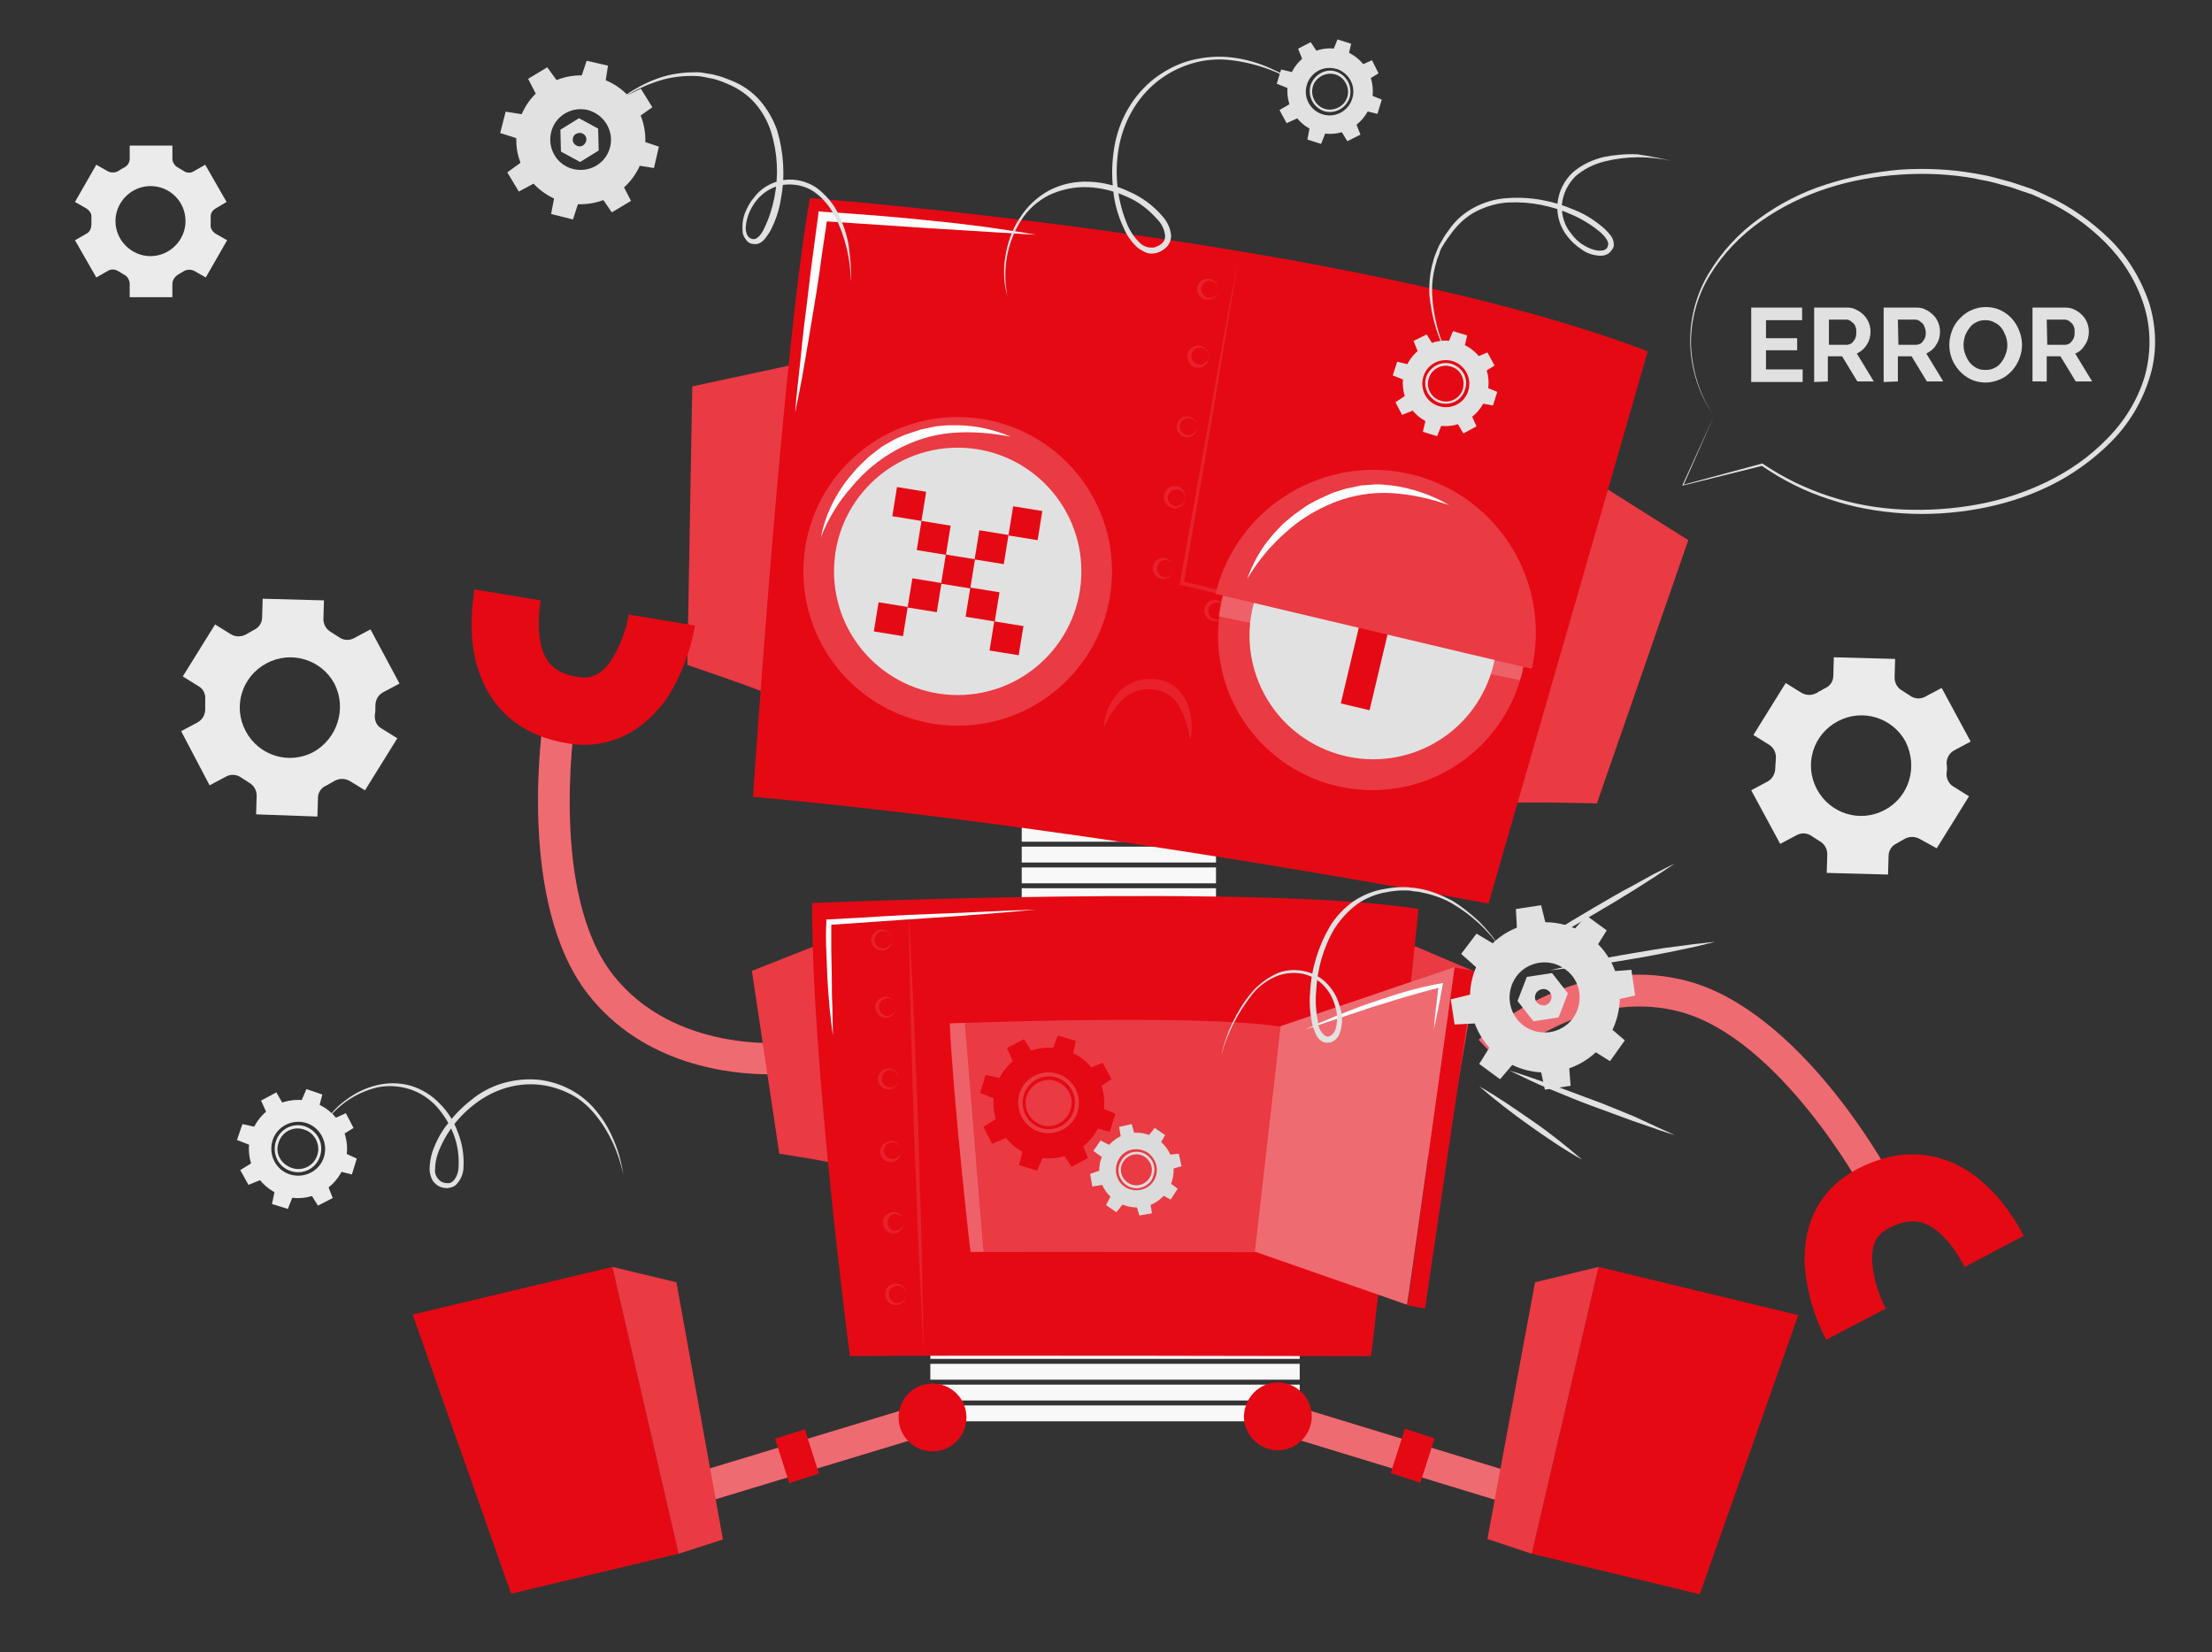 <?xml version="1.0" encoding="utf-8"?>
<!-- Generator: Adobe Illustrator 25.3.1, SVG Export Plug-In . SVG Version: 6.00 Build 0)  -->
<svg version="1.1" id="Capa_1" xmlns="http://www.w3.org/2000/svg" xmlns:xlink="http://www.w3.org/1999/xlink" x="0px" y="0px"
	 viewBox="0 0 404.2 301.9" style="enable-background:new 0 0 404.2 301.9;" xml:space="preserve">
<rect x="0" y="0" width="404.2" height="301.9" fill="#333333" stroke="none"/>
<style type="text/css">
	.st0{fill:#EBEBEB;}
	.st1{fill:#F8F8F8;}
	.st2{fill:#E50914;}
	.st3{opacity:0.2;fill:#FFFFFF;enable-background:new    ;}
	.st4{opacity:0.1;fill:#FFFFFF;enable-background:new    ;}
	.st5{fill:#E2E1E1;}
	.st6{fill:#FFFFFF;}
	.st7{opacity:0.4;fill:#FFFFFF;enable-background:new    ;}
	.st8{fill:#DBDBDB;}
</style>
<path class="st0" d="M299.1,107.7l-14.8,0.3l-7.5,0.1c-2.5,0-5,0-7.5,0h-0.4v-0.4l0-12.6v-0.5h0.5l15,0.1c5,0,10,0.1,15,0.2h0.3v0.3
	c0,2.1-0.1,4.3-0.1,6.4L299.1,107.7z M299.1,107.7l-0.1-6.4c0-2.1-0.1-4.2-0.1-6.3l0.3,0.3c-5,0-10,0.2-15,0.2l-15,0.1l0.5-0.5v12.6
	l-0.5-0.4c2.5,0,4.9,0,7.4,0.1l7.4,0.1L299.1,107.7z"/>
<path class="st0" d="M282.4,123.7l-14.8,0.3l-7.5,0.1c-2.5,0-5,0-7.5,0h-0.4v-0.4L252,111v-0.5h0.5l14.9,0.1c5,0,10,0.1,15,0.2h0.3
	v0.3c0,2.1-0.1,4.3-0.1,6.4L282.4,123.7z M282.4,123.7l-0.1-6.4c0-2.1-0.1-4.2-0.1-6.3l0.3,0.3c-5,0-10,0.2-15,0.2l-14.9,0.1
	l0.5-0.5l0,12.6l-0.5-0.4c2.5,0,4.9,0,7.4,0.1l7.4,0.1L282.4,123.7z"/>
<path class="st0" d="M265.8,107.7L251,108l-7.5,0.1c-2.5,0-5,0-7.5,0h-0.4v-0.4l-0.1-12.6v-0.5h0.5l15,0.1c5,0,10,0.1,14.9,0.2h0.3
	v0.3c0,2.1-0.1,4.3-0.1,6.4L265.8,107.7z M265.8,107.7l-0.1-6.4c0-2.1-0.1-4.2-0.1-6.3l0.3,0.3c-5,0-10,0.2-14.9,0.2l-15,0.1
	l0.5-0.5l0,12.6l-0.5-0.4c2.5,0,4.9,0,7.4,0.1l7.4,0.1L265.8,107.7z"/>
<path class="st0" d="M353.9,155l5.9-9.5l-2.9-1.8c-0.8-0.5-1.3-1.5-1.2-2.5c0.1-0.6,0.1-1.1,0-1.7c0-1,0.5-1.9,1.4-2.4l3-1.6
	l-5.3-9.8l-3,1.6c-0.9,0.5-2,0.4-2.8-0.2c-0.5-0.3-0.9-0.6-1.4-0.9c-0.9-0.5-1.4-1.4-1.4-2.4l0.1-3.4l-11.2-0.3l-0.1,3.4
	c0,1-0.6,1.9-1.6,2.3l-0.7,0.4c-0.3,0.1-0.5,0.3-0.7,0.4c-0.9,0.5-1.9,0.5-2.8,0l-2.9-1.8l-5.9,9.5l2.9,1.8c0.8,0.5,1.3,1.5,1.2,2.5
	c0,0.6-0.1,1.1-0.1,1.7c0,1-0.5,2-1.4,2.5l-3,1.6l5.3,9.8l3-1.6c0.9-0.5,2-0.4,2.8,0.2c0.5,0.3,0.9,0.6,1.4,0.9
	c0.9,0.5,1.4,1.4,1.4,2.4l-0.1,3.4l11.2,0.3l0.1-3.4c0-1,0.6-1.9,1.5-2.3l0.7-0.4l0.7-0.4c0.9-0.5,1.9-0.5,2.8,0L353.9,155z
	 M344.4,148c-4.5,2.4-10,0.7-12.4-3.8c-2.4-4.5-0.7-10,3.8-12.4c4.5-2.4,10-0.7,12.4,3.7C350.5,140.1,348.9,145.6,344.4,148
	L344.4,148z"/>
<path class="st0" d="M66.7,144.4l5.9-9.5l-2.9-1.8c-0.9-0.5-1.3-1.5-1.2-2.5c0.1-0.6,0.1-1.1,0.1-1.7c0-1,0.5-1.9,1.4-2.4l3-1.6
	l-5.3-9.9l-3,1.6c-0.9,0.5-2,0.4-2.8-0.2c-0.5-0.3-0.9-0.6-1.4-0.9c-0.9-0.5-1.4-1.4-1.4-2.4l0.1-3.4L48,109.4l-0.1,3.4
	c0,1-0.6,1.9-1.5,2.3l-0.7,0.4c-0.2,0.1-0.5,0.3-0.7,0.4c-0.9,0.5-1.9,0.5-2.8,0l-2.9-1.8l-5.9,9.5l2.9,1.8c0.9,0.5,1.3,1.5,1.2,2.5
	c0,0.6,0,1.1,0,1.7c0,1-0.5,1.9-1.4,2.4l-3,1.6l5.2,9.9l3-1.6c0.9-0.5,2-0.4,2.8,0.2c0.5,0.3,0.9,0.6,1.4,0.9
	c0.9,0.5,1.4,1.4,1.4,2.4l-0.1,3.4l11.2,0.4l0.1-3.4c0-1,0.6-1.9,1.6-2.3l0.7-0.4l0.7-0.4c0.9-0.5,1.9-0.5,2.8,0L66.7,144.4z
	 M57.3,137.4c-4.5,2.4-10,0.7-12.4-3.8c-2.4-4.5-0.7-10,3.8-12.4c4.5-2.4,10-0.7,12.4,3.7C63.4,129.4,61.7,134.9,57.3,137.4
	L57.3,137.4z"/>
<path class="st0" d="M41.4,36.9l-3.9-6.8l-2.1,1.2c-0.6,0.4-1.4,0.3-1.9-0.1c-0.3-0.2-0.7-0.4-1-0.6c-0.6-0.3-1-1-1-1.6v-2.4h-7.8
	V29c0,0.7-0.4,1.3-1,1.6c-0.4,0.2-0.7,0.4-1,0.6c-0.6,0.4-1.4,0.4-2,0.1l-2.1-1.2l-3.9,6.8l2.1,1.2c0.6,0.4,1,1,0.9,1.7
	c0,0.2,0,0.4,0,0.6c0,0.2,0,0.4,0,0.6c0,0.7-0.3,1.4-0.9,1.7l-2.1,1.2l3.9,6.8l2.1-1.2c0.6-0.4,1.4-0.3,2,0.1c0.3,0.2,0.7,0.4,1,0.6
	c0.6,0.3,1,1,1,1.7v2.4h7.8v-2.4c0-0.7,0.4-1.3,1-1.7c0.3-0.2,0.7-0.4,1-0.6c0.6-0.4,1.4-0.4,2-0.1l2.1,1.2l3.9-6.8l-2.1-1.2
	c-0.6-0.4-1-1-0.9-1.7c0-0.2,0-0.4,0-0.6s0-0.4,0-0.6c-0.1-0.7,0.3-1.4,0.9-1.7L41.4,36.9z M33.9,40.4c0,3.5-2.9,6.4-6.4,6.4
	c-3.5,0-6.4-2.9-6.4-6.4c0-3.5,2.9-6.4,6.4-6.4c0,0,0,0,0,0C31.1,34,33.9,36.9,33.9,40.4C33.9,40.4,33.9,40.4,33.9,40.4z"/>
<g id="Robot">
	<rect x="186.7" y="150.9" class="st1" width="35.5" height="2.9"/>
	<rect x="186.7" y="154.7" class="st1" width="35.5" height="2.9"/>
	<rect x="186.7" y="158.5" class="st1" width="35.5" height="2.9"/>
	<rect x="186.7" y="162.3" class="st1" width="35.5" height="2.9"/>
	<rect x="186.7" y="166.1" class="st1" width="35.5" height="2.9"/>
	<rect x="170" y="241.7" class="st1" width="67.5" height="2.9"/>
	<rect x="170" y="245.4" class="st1" width="67.5" height="2.9"/>
	<rect x="170" y="249.2" class="st1" width="67.5" height="2.9"/>
	<rect x="170" y="253" class="st1" width="67.5" height="2.9"/>
	<rect x="170" y="256.8" class="st1" width="67.5" height="2.9"/>
	<path class="st2" d="M140.4,126.9c0-0.4-14.8-5.4-14.8-5.4l0.9-50.9l19.6-4.2L140.4,126.9z"/>
	<path class="st3" d="M140.4,126.9c0-0.4-14.8-5.4-14.8-5.4l0.9-50.9l19.6-4.2L140.4,126.9z"/>
	<path class="st2" d="M276.1,146.8c0.1-0.4,15.7,0,15.7,0l16.7-48.1l-17-10.7L276.1,146.8z"/>
	<path class="st3" d="M276.1,146.8c0.1-0.4,15.7,0,15.7,0l16.7-48.1l-17-10.7L276.1,146.8z"/>
	<path class="st2" d="M137.6,145.6c0,0,5.5-82.3,10.4-109.4c0,0,99.4,7.5,153.1,28c0,0-27.7,96.1-29.1,100.9
		C271.9,165.2,201.8,151.4,137.6,145.6z"/>
	<path class="st4" d="M226.3,47.2c-1.6,9.9-3.3,19.8-4.9,29.7l-5.1,29.7l-0.3-0.4l33.3,7.9l16.6,4l16.6,4.1l-16.7-3.7l-16.7-3.8
		l-33.3-7.8l-0.3-0.1l0.1-0.3l5.3-29.7C222.6,67,224.4,57.1,226.3,47.2z"/>
	<path class="st4" d="M222.6,52.9c0,1.1-0.9,1.9-1.9,1.9c-0.5,0-0.9-0.2-1.3-0.5c-0.8-0.7-0.9-1.9-0.2-2.7c0.4-0.5,1-0.7,1.7-0.7
		C221.9,51,222.6,51.9,222.6,52.9z M222.6,52.9c0-0.9-0.7-1.6-1.5-1.6c-0.1,0-0.1,0-0.2,0c-0.9,0.1-1.5,0.9-1.4,1.7
		c0.1,0.7,0.7,1.3,1.4,1.4c0.4,0,0.9-0.1,1.2-0.4C222.4,53.8,222.6,53.3,222.6,52.9z"/>
	<path class="st4" d="M220.9,65.1c0.1,1.1-0.7,2-1.8,2.1c-1.1,0.1-2-0.7-2.1-1.8c0-0.1,0-0.2,0-0.3c0-0.6,0.2-1.1,0.7-1.5
		c0.8-0.7,2-0.6,2.7,0.2C220.7,64.2,220.9,64.6,220.9,65.1L220.9,65.1z M220.9,65.1c0-0.5-0.2-0.9-0.6-1.2c-0.3-0.3-0.8-0.4-1.2-0.4
		c-0.9,0.1-1.5,0.9-1.4,1.7c0.1,0.9,0.9,1.5,1.7,1.4c0.3,0,0.6-0.2,0.8-0.4C220.7,66,220.9,65.6,220.9,65.1z"/>
	<path class="st4" d="M218.8,78c0,1.1-0.9,1.9-1.9,1.9c-1.1,0-1.9-0.9-1.9-1.9c0-1.1,0.9-1.9,1.9-1.9c0.1,0,0.1,0,0.2,0
		C218,76.2,218.8,77,218.8,78z M218.8,78c0-0.5-0.2-0.9-0.6-1.2c-0.3-0.3-0.8-0.4-1.2-0.4c-0.9,0.1-1.5,0.9-1.4,1.7
		c0.1,0.9,0.9,1.5,1.7,1.4c0.3,0,0.6-0.2,0.8-0.4C218.5,78.9,218.7,78.5,218.8,78z"/>
	<path class="st4" d="M216.6,91c0,1.1-0.9,1.9-1.9,1.9c-0.5,0-0.9-0.2-1.3-0.5c-0.4-0.4-0.7-0.9-0.7-1.5c-0.1-1.1,0.7-2,1.8-2.1
		c1.1-0.1,2,0.7,2.1,1.8C216.6,90.8,216.6,90.9,216.6,91L216.6,91z M216.6,91c0-0.5-0.2-0.9-0.6-1.2c-0.3-0.3-0.8-0.4-1.2-0.4
		c-0.9,0.1-1.5,0.9-1.4,1.7c0.1,0.7,0.7,1.3,1.4,1.4c0.4,0,0.9-0.1,1.2-0.4C216.4,91.9,216.6,91.4,216.6,91z"/>
	<path class="st4" d="M223.9,111.6c0,1-0.7,1.8-1.7,1.9c-0.5,0-1.1-0.1-1.5-0.5c-0.8-0.7-0.9-1.9-0.2-2.7c0.4-0.5,1-0.7,1.7-0.7
		C223.2,109.8,223.9,110.6,223.9,111.6z M223.9,111.6c0-0.9-0.7-1.6-1.6-1.5s-1.6,0.7-1.5,1.6c0,0.8,0.6,1.4,1.4,1.5
		c0.8,0.1,1.6-0.5,1.7-1.3C223.9,111.8,223.9,111.7,223.9,111.6z"/>
	<path class="st4" d="M236.1,114.6c0,1-0.8,1.8-1.8,1.9c-0.5,0-1.1-0.1-1.5-0.5c-0.8-0.8-0.9-2-0.1-2.8c0,0,0.1-0.1,0.1-0.1
		c0.8-0.7,2-0.6,2.7,0.2C236,113.7,236.1,114.1,236.1,114.6L236.1,114.6z M236.1,114.6c0-0.5-0.2-0.9-0.5-1.2
		c-0.7-0.6-1.7-0.5-2.2,0.2c-0.6,0.7-0.5,1.7,0.2,2.2c0.6,0.5,1.4,0.5,2,0C235.9,115.5,236.1,115.1,236.1,114.6z"/>
	<path class="st4" d="M248.4,117.6c0,1-0.8,1.8-1.8,1.9c-0.5,0-1.1-0.1-1.5-0.5c-0.4-0.4-0.7-0.9-0.7-1.5c0-0.6,0.2-1.1,0.7-1.5
		c0.8-0.7,2-0.6,2.7,0.2C248.2,116.7,248.4,117.1,248.4,117.6z M248.4,117.6c0-0.9-0.7-1.6-1.6-1.5c-0.9,0-1.6,0.7-1.5,1.6
		c0,0.9,0.7,1.6,1.6,1.5c0.4,0,0.7-0.1,1-0.4C248.2,118.5,248.4,118,248.4,117.6z"/>
	<path class="st4" d="M260.6,120.6c0,1.1-0.9,1.9-1.9,1.9c-1.1,0-1.9-0.9-1.9-1.9c0,0,0,0,0,0c0-1.1,0.8-1.9,1.9-1.9
		c0.1,0,0.1,0,0.2,0C259.8,118.7,260.6,119.6,260.6,120.6z M260.6,120.6c0-0.5-0.2-0.9-0.5-1.2c-0.3-0.3-0.8-0.4-1.2-0.4
		c-0.9,0.1-1.5,0.9-1.4,1.7c0.1,0.7,0.7,1.3,1.4,1.4c0.8,0.1,1.6-0.5,1.7-1.3C260.6,120.7,260.6,120.6,260.6,120.6L260.6,120.6z"/>
	<path class="st4" d="M272.8,123.7c-0.1,1-0.9,1.8-1.9,1.8c-1.1,0-2-0.8-2-1.8c0-0.1,0-0.2,0-0.3c0.1-1.1,1-1.9,2.1-1.8
		C272,121.7,272.8,122.7,272.8,123.7L272.8,123.7z M272.8,123.7c0.1-0.9-0.6-1.6-1.4-1.7s-1.6,0.6-1.7,1.4c-0.1,0.8,0.5,1.5,1.3,1.6
		c0.4,0.1,0.9,0,1.2-0.3C272.5,124.6,272.7,124.2,272.8,123.7z"/>
	<path class="st4" d="M214.5,103.9c0,1.1-0.9,1.9-1.9,1.9c-0.5,0-0.9-0.2-1.3-0.5c-0.8-0.8-0.9-2-0.1-2.8c0,0,0.1-0.1,0.1-0.1
		c0.4-0.3,0.9-0.5,1.5-0.5C213.7,102.1,214.4,102.9,214.5,103.9z M214.5,103.9c0-0.5-0.2-0.9-0.5-1.2c-0.7-0.6-1.7-0.5-2.2,0.2
		s-0.5,1.7,0.2,2.2c0.2,0.2,0.5,0.3,0.8,0.4c0.4,0,0.9-0.1,1.2-0.4C214.3,104.8,214.4,104.4,214.5,103.9z"/>
	<circle class="st3" cx="175" cy="104.4" r="28.2"/>
	<circle class="st5" cx="175" cy="104.4" r="22.6"/>
	
		<rect x="167.9" y="95.6" transform="matrix(0.16 -0.987 0.987 0.16 46.299 250.934)" class="st2" width="5.4" height="5.4"/>
	
		<rect x="163.5" y="89.4" transform="matrix(0.16 -0.987 0.987 0.16 48.648 241.395)" class="st2" width="5.4" height="5.4"/>
	
		<rect x="184.6" y="92.9" transform="matrix(0.16 -0.987 0.987 0.16 63.046 265.174)" class="st2" width="5.4" height="5.4"/>
	
		<rect x="160.1" y="110.5" transform="matrix(0.16 -0.987 0.987 0.16 24.998 255.715)" class="st2" width="5.4" height="5.4"/>
	
		<rect x="181.2" y="113.9" transform="matrix(0.16 -0.987 0.987 0.16 39.406 279.486)" class="st2" width="5.4" height="5.4"/>
	
		<rect x="166.2" y="106.1" transform="matrix(0.16 -0.987 0.987 0.16 34.537 258.064)" class="st2" width="5.4" height="5.4"/>
	
		<rect x="172.3" y="101.7" transform="matrix(0.16 -0.987 0.987 0.16 44.022 260.445)" class="st2" width="5.4" height="5.4"/>
	
		<rect x="178.5" y="97.3" transform="matrix(0.16 -0.987 0.987 0.16 53.496 262.832)" class="st2" width="5.4" height="5.4"/>
	
		<rect x="176.8" y="107.8" transform="matrix(0.16 -0.987 0.987 0.16 41.757 269.946)" class="st2" width="5.4" height="5.4"/>
	
		<ellipse transform="matrix(0.707 -0.707 0.707 0.707 -8.705 211.344)" class="st2" cx="250.8" cy="116.2" rx="28.2" ry="28.2"/>
	
		<ellipse transform="matrix(0.707 -0.707 0.707 0.707 -8.705 211.344)" class="st3" cx="250.8" cy="116.2" rx="28.2" ry="28.2"/>
	<path class="st3" d="M278.2,122.7c-0.1,0.6-0.3,1.1-0.5,1.6l-55-11.7c0.1-1,0.3-2,0.5-3c4.1-15.1,19.6-23.9,34.7-19.9
		C272.4,93.7,281.3,108.1,278.2,122.7z"/>
	
		<ellipse transform="matrix(0.923 -0.386 0.386 0.923 -25.403 105.68)" class="st5" cx="250.8" cy="116.2" rx="22.6" ry="22.6"/>
	
		<rect x="237.4" y="113.5" transform="matrix(0.231 -0.973 0.973 0.231 79.73 333.302)" class="st2" width="26.7" height="5.4"/>
	<path class="st2" d="M279.9,122.2l-57.8-13.7c3.9-15.9,20-25.7,35.9-21.8C273.8,90.6,283.5,106.4,279.9,122.2z"/>
	<path class="st3" d="M279.9,122.2l-57.8-13.7c3.9-15.9,20-25.7,35.9-21.8C273.8,90.6,283.5,106.4,279.9,122.2z"/>
	<path class="st4" d="M201.7,133c0.1-2.4,1-4.6,2.6-6.4c0.8-0.9,1.9-1.6,3.1-2.1c1.2-0.4,2.5-0.5,3.7-0.4c2.6,0.2,4.8,1.9,5.8,4.3
		c0.9,2.2,1.1,4.6,0.6,6.8c-0.3-2.1-1-4.2-2-6.1c-0.9-1.7-2.7-2.9-4.6-3.1c-2-0.3-4,0.3-5.5,1.6C203.7,129.2,202.5,131,201.7,133z"
		/>
	<path class="st6" d="M145.3,75.4c0.2-3,0.6-6,0.9-9c0.3-3,0.6-6,1-9s0.7-6,1.1-9s0.8-6,1.2-9l0.1-0.8l0.8,0.1
		c6.5,0.4,13,0.9,19.5,1.6c3.3,0.3,6.5,0.7,9.7,1.1c3.2,0.5,6.5,0.9,9.7,1.5l-19.5-1.2l-19.5-1.3l0.9-0.8c-0.4,3-0.9,6-1.3,9
		s-0.9,6-1.4,9s-1,6-1.5,8.9C146.5,69.5,145.9,72.4,145.3,75.4z"/>
	<path class="st6" d="M150,98.2c0.7-3.7,2.3-7.1,4.5-10.1c0.6-0.8,1.2-1.5,1.8-2.2s1.3-1.3,2-2s1.5-1.2,2.2-1.8s1.6-1,2.4-1.5
		s1.7-0.8,2.6-1.2l2.7-0.9l2.8-0.6c0.9-0.1,1.9-0.2,2.8-0.2c3.7-0.1,7.4,0.6,10.9,2.1c-3.5-0.7-7.2-1-10.8-0.7
		c-3.5,0.3-7,1.4-10.1,3.1c-3.1,1.7-5.9,4-8.2,6.8C153.2,91.7,151.3,94.8,150,98.2z"/>
	<path class="st6" d="M227.9,105.8c1.2-3.5,3.2-6.7,5.9-9.4c0.6-0.7,1.4-1.3,2.1-1.9s1.5-1.1,2.3-1.7s1.6-1,2.4-1.4s1.7-0.8,2.6-1.2
		s1.8-0.6,2.7-0.9l2.8-0.6l2.8-0.2c0.9,0,1.9,0.1,2.8,0.2c3.7,0.5,7.3,1.7,10.5,3.6c-3.4-1.2-7-2-10.6-2.2
		c-3.6-0.2-7.1,0.4-10.4,1.7c-3.3,1.3-6.4,3.2-9,5.6C232,99.9,229.7,102.7,227.9,105.8z"/>
	<path class="st2" d="M140.7,196.3c-7.2,0-23.1-1.6-33.3-14.7c-13-16.8-8.3-48.9-8.1-50.3l5.7,0.9c0,0.3-4.6,31.1,7,45.9
		c11.3,14.5,31.7,12.4,31.9,12.4l0.6,5.7C143.3,196.3,142,196.3,140.7,196.3z"/>
	<path class="st7" d="M140.7,196.3c-7.2,0-23.1-1.6-33.3-14.7c-13-16.8-8.3-48.9-8.1-50.3l5.7,0.9c0,0.3-4.6,31.1,7,45.9
		c11.3,14.5,31.7,12.4,31.9,12.4l0.6,5.7C143.3,196.3,142,196.3,140.7,196.3z"/>
	<path class="st2" d="M106.7,136.1c-1.1,0-2.1-0.1-3.1-0.3c-9.6-1.6-13.8-7.3-15.6-11.8c-1.9-4.5-2.3-10-1.3-16.3l12.1,2
		c-0.6,3.9-0.4,7.3,0.5,9.6c0.7,1.7,2,3.7,6.3,4.4c1.9,0.3,4,0.1,6.2-3.2c1.5-2.5,2.6-5.3,3.1-8.2l12.1,2c-0.8,4.6-2.5,9.1-5,13.1
		C118.1,133,112.8,136.1,106.7,136.1z"/>
	<path class="st2" d="M152.7,212.7c0-0.3-10.3-1.9-10.3-1.9l-5-33.4l12.4-4.9L152.7,212.7z"/>
	<path class="st3" d="M152.7,212.7c0-0.3-10.3-1.9-10.3-1.9l-5-33.4l12.4-4.9L152.7,212.7z"/>
	<path class="st2" d="M253.9,212.7c0-0.3,10.3-1.7,10.3-1.7l5.7-33.3l-12.3-5.2L253.9,212.7z"/>
	<path class="st3" d="M253.9,212.7c0-0.3,10.3-1.7,10.3-1.7l5.7-33.3l-12.3-5.2L253.9,212.7z"/>
	<path class="st2" d="M148.4,165c0,0,82.8-3.5,110.8,1.1c0,0-8.2,80.1-8.7,81.7c0,0-82.4-0.2-95.2,0
		C155.3,247.8,148.3,194.5,148.4,165z"/>
	<path class="st3" d="M173.6,187c0,0,45.2-1.8,60.5,0.6c0,0-4.5,40.4-4.7,41.2c0,0-45-0.1-52,0C177.3,228.7,174.2,201.1,173.6,187z"
		/>
	<path class="st3" d="M179.7,228.7h-2.4c0,0-3.1-27.6-3.8-41.7l2.8-0.1L179.7,228.7z"/>
	<path class="st2" d="M193.1,196.9c-2.5-0.8-5.2,0.6-6,3.1c-0.8,2.5,0.6,5.2,3.1,6s5.2-0.6,6-3.1c0,0,0,0,0,0
		C197,200.4,195.6,197.7,193.1,196.9z M195.7,202.8c-0.7,2.2-3.1,3.5-5.3,2.8c-2.2-0.7-3.5-3.1-2.8-5.3c0.7-2.2,3.1-3.5,5.3-2.8
		c0,0,0,0,0,0C195.1,198.2,196.4,200.6,195.7,202.8L195.7,202.8z M193.1,196.9c-2.5-0.8-5.2,0.6-6,3.1c-0.8,2.5,0.6,5.2,3.1,6
		s5.2-0.6,6-3.1c0,0,0,0,0,0C197,200.4,195.6,197.7,193.1,196.9z M195.7,202.8c-0.7,2.2-3.1,3.5-5.3,2.8c-2.2-0.7-3.5-3.1-2.8-5.3
		c0.7-2.2,3.1-3.5,5.3-2.8c0,0,0,0,0,0C195.1,198.2,196.4,200.6,195.7,202.8L195.7,202.8z M193.1,196.9c-2.5-0.8-5.2,0.6-6,3.1
		c-0.8,2.5,0.6,5.2,3.1,6s5.2-0.6,6-3.1c0,0,0,0,0,0C197,200.4,195.6,197.7,193.1,196.9z M195.7,202.8c-0.7,2.2-3.1,3.5-5.3,2.8
		c-2.2-0.7-3.5-3.1-2.8-5.3c0.7-2.2,3.1-3.5,5.3-2.8c0,0,0,0,0,0C195.1,198.2,196.4,200.6,195.7,202.8L195.7,202.8z M194.7,191.9
		c-5.3-1.7-11,1.3-12.7,6.6c-1.7,5.3,1.3,11,6.6,12.7c5.3,1.7,11-1.3,12.7-6.6C203,199.2,200,193.5,194.7,191.9L194.7,191.9z
		 M196.9,203.2c-0.9,2.9-4.1,4.5-7,3.6s-4.5-4.1-3.6-7c0.9-2.9,4-4.5,6.9-3.6C196.2,197.1,197.8,200.2,196.9,203.2
		C196.9,203.2,196.9,203.2,196.9,203.2z M196.2,203c0.8-2.5-0.6-5.2-3.1-6c-2.5-0.8-5.2,0.6-6,3.1s0.6,5.2,3.1,6c0,0,0,0,0,0
		C192.7,206.9,195.4,205.5,196.2,203L196.2,203z M195.6,202.8c-0.7,2.2-3.1,3.5-5.3,2.8c-2.2-0.7-3.5-3.1-2.8-5.3
		c0.7-2.2,3.1-3.5,5.3-2.8c0,0,0,0,0,0C195.1,198.2,196.4,200.6,195.6,202.8L195.6,202.8z M193.1,196.9c-2.5-0.8-5.2,0.6-6,3.1
		c-0.8,2.5,0.6,5.2,3.1,6s5.2-0.6,6-3.1c0,0,0,0,0,0C197,200.4,195.6,197.7,193.1,196.9L193.1,196.9z M195.6,202.8
		c-0.7,2.2-3.1,3.5-5.3,2.8c-2.2-0.7-3.5-3.1-2.8-5.3c0.7-2.2,3.1-3.5,5.3-2.8c0,0,0,0,0,0C195.1,198.2,196.4,200.6,195.6,202.8
		L195.6,202.8z M193.1,196.9c-2.5-0.8-5.2,0.6-6,3.1c-0.8,2.5,0.6,5.2,3.1,6s5.2-0.6,6-3.1c0,0,0,0,0,0
		C197,200.4,195.6,197.7,193.1,196.9L193.1,196.9z M195.6,202.8c-0.7,2.2-3.1,3.5-5.3,2.8c-2.2-0.7-3.5-3.1-2.8-5.3
		c0.7-2.2,3.1-3.5,5.3-2.8c0,0,0,0,0,0C195.1,198.2,196.4,200.6,195.6,202.8L195.6,202.8z"/>
	<polygon class="st2" points="190.6,211.4 186.9,210.2 186.2,212.9 189.5,213.9 	"/>
	<polygon class="st2" points="183.9,207.9 182.1,204.4 179.7,205.9 181.3,209 	"/>
	<polygon class="st2" points="181.6,200.7 182.8,197 180.1,196.4 179.1,199.7 	"/>
	<polygon class="st2" points="185.1,194 188.6,192.2 187.1,189.9 184,191.5 	"/>
	<polygon class="st2" points="192.3,191.8 196,192.9 196.6,190.2 193.3,189.2 	"/>
	<polygon class="st2" points="199,195.2 200.8,198.7 203.1,197.2 201.5,194.2 	"/>
	<polygon class="st2" points="201.2,202.4 200.1,206.1 202.8,206.8 203.8,203.5 	"/>
	<polygon class="st2" points="197.8,209.1 194.3,210.9 195.8,213.2 198.8,211.6 	"/>
	<path class="st8" d="M209.4,211.1c-1.5-1-3.5-0.5-4.5,1s-0.5,3.5,1,4.5c1.5,1,3.5,0.5,4.5-0.9C211.3,214,210.9,212,209.4,211.1
		C209.4,211.1,209.4,211.1,209.4,211.1z M210,215.3c-0.9,1.3-2.6,1.7-3.9,0.8s-1.7-2.6-0.8-3.9c0.9-1.3,2.6-1.7,3.9-0.8
		C210.5,212.3,210.9,214,210,215.3L210,215.3z M209.4,211.1c-1.5-1-3.5-0.5-4.5,1s-0.5,3.5,1,4.5c1.5,1,3.5,0.5,4.5-0.9
		C211.3,214,210.9,212,209.4,211.1C209.4,211.1,209.4,211.1,209.4,211.1z M210,215.3c-0.9,1.3-2.6,1.7-3.9,0.8s-1.7-2.6-0.8-3.9
		c0.9-1.3,2.6-1.7,3.9-0.8C210.5,212.3,210.9,214,210,215.3L210,215.3z M209.4,211.1c-1.5-1-3.5-0.5-4.5,1s-0.5,3.5,1,4.5
		c1.5,1,3.5,0.5,4.5-0.9C211.3,214,210.9,212,209.4,211.1C209.4,211.1,209.4,211.1,209.4,211.1z M210,215.3
		c-0.9,1.3-2.6,1.7-3.9,0.8s-1.7-2.6-0.8-3.9c0.9-1.3,2.6-1.7,3.9-0.8C210.5,212.3,210.9,214,210,215.3L210,215.3z M211.4,208.1
		c-3.2-2.1-7.4-1.2-9.4,2c-2.1,3.2-1.2,7.4,2,9.4c3.2,2.1,7.4,1.2,9.4-2C215.4,214.3,214.5,210.1,211.4,208.1L211.4,208.1z
		 M210.8,215.8c-1.1,1.7-3.4,2.2-5.2,1.1c-1.7-1.1-2.2-3.4-1.1-5.2s3.4-2.2,5.2-1.1c0,0,0,0,0,0
		C211.4,211.8,211.9,214.1,210.8,215.8C210.8,215.8,210.8,215.8,210.8,215.8L210.8,215.8z M210.4,215.5c1-1.5,0.6-3.5-0.9-4.5
		s-3.5-0.6-4.5,0.9c-1,1.5-0.6,3.5,0.9,4.5c0,0,0,0,0,0C207.4,217.5,209.4,217.1,210.4,215.5C210.4,215.6,210.4,215.5,210.4,215.5
		L210.4,215.5z M210,215.3c-0.9,1.3-2.6,1.7-3.9,0.8s-1.7-2.6-0.8-3.9c0.9-1.3,2.6-1.7,3.9-0.8C210.5,212.3,210.9,214,210,215.3
		L210,215.3z M209.4,211.1c-1.5-1-3.5-0.5-4.5,1s-0.5,3.5,1,4.5c1.5,1,3.5,0.5,4.5-0.9C211.3,214,210.9,212,209.4,211.1
		C209.4,211.1,209.4,211.1,209.4,211.1L209.4,211.1z M210,215.3c-0.9,1.3-2.6,1.7-3.9,0.8s-1.7-2.6-0.8-3.9c0.9-1.3,2.6-1.7,3.9-0.8
		C210.5,212.3,210.9,214,210,215.3L210,215.3z M209.4,211.1c-1.5-1-3.5-0.5-4.5,1s-0.5,3.5,1,4.5c1.5,1,3.5,0.5,4.5-0.9
		C211.3,214,210.9,212,209.4,211.1C209.4,211.1,209.4,211.1,209.4,211.1L209.4,211.1z M210,215.3c-0.9,1.3-2.6,1.7-3.9,0.8
		s-1.7-2.6-0.8-3.9c0.9-1.3,2.6-1.7,3.9-0.8C210.5,212.3,210.9,214,210,215.3L210,215.3z"/>
	<polygon class="st8" points="205.2,220 203,218.5 202.1,220.2 204,221.5 	"/>
	<polygon class="st8" points="201.5,216.5 200.9,213.9 199.2,214.5 199.6,216.8 	"/>
	<polygon class="st8" points="201.3,211.4 202.7,209.2 201.1,208.4 199.8,210.3 	"/>
	<polygon class="st8" points="204.8,207.7 207.3,207.2 206.8,205.4 204.5,205.9 	"/>
	<polygon class="st8" points="209.8,207.6 212,209 212.9,207.4 211,206.1 	"/>
	<polygon class="st8" points="213.5,211 214.1,213.6 215.9,213.1 215.4,210.8 	"/>
	<polygon class="st8" points="213.7,216.1 212.3,218.3 213.9,219.2 215.2,217.2 	"/>
	<polygon class="st8" points="210.2,219.8 207.7,220.4 208.2,222.1 210.5,221.7 	"/>
	<polygon class="st2" points="257.2,238.5 260.4,239.1 269.5,177.4 265.8,176.8 	"/>
	<path class="st2" d="M229.3,228.7l4.7-41.2l31.8-10.8c0,0-8.7,62.4-8.7,61.7L229.3,228.7z"/>
	<path class="st7" d="M229.3,228.7l4.7-41.2l31.8-10.8c0,0-8.7,62.4-8.7,61.7L229.3,228.7z"/>
	<path class="st6" d="M152.2,189.2c-0.5-3.4-0.8-6.9-1-10.3c-0.1-1.7-0.1-3.4-0.2-5.2s-0.1-3.4,0-5.2v-0.5h0.4
		c6.3-0.3,12.6-0.8,18.9-1s12.6-0.6,19-0.8c-6.3,0.6-12.6,1.1-18.9,1.5s-12.6,0.9-18.9,1.3l0.4-0.5v5.1l0.1,5.1c0,1.7,0,3.4,0.1,5.2
		L152.2,189.2z"/>
	<path class="st6" d="M238.5,188.1c2-0.9,4-1.8,6-2.6c2-0.8,4-1.6,6.1-2.3s4.1-1.4,6.2-2c2.1-0.6,4.2-1.1,6.4-1.5l0.5-0.1l-0.1,0.5
		c-0.5,2.7-1,5.3-1.6,8c0.2-2.7,0.6-5.4,0.9-8.1l0.4,0.4c-2.1,0.5-4.2,1.1-6.3,1.7c-2.1,0.6-4.1,1.3-6.2,1.9L238.5,188.1z"/>
	<polygon class="st4" points="166,165.2 166.5,175.5 167,185.8 167.8,206.4 168.4,227 168.6,237.3 168.8,247.6 168.3,237.3 
		167.8,227 167,206.4 166.4,185.8 166.2,175.5 	"/>
	<path class="st4" d="M163,171.4c0.2,1-0.4,1.9-1.3,2.2c-1,0.3-2.1-0.3-2.4-1.3c-0.2-0.6-0.1-1.2,0.3-1.7c0.3-0.4,0.8-0.7,1.3-0.8
		C161.9,169.8,162.8,170.4,163,171.4z M163,171.4c-0.1-0.4-0.4-0.8-0.8-1.1c-0.4-0.2-0.8-0.2-1.3-0.1c-0.8,0.3-1.3,1.1-1,2
		c0.2,0.7,0.9,1.2,1.6,1.1c0.4,0,0.8-0.3,1.1-0.6C163,172.3,163.1,171.8,163,171.4z"/>
	<path class="st4" d="M163.7,183.7c0.2,1-0.4,1.9-1.3,2.2c-1,0.3-2.1-0.3-2.4-1.4c-0.2-0.6,0-1.2,0.3-1.6c0.3-0.4,0.8-0.7,1.4-0.8
		C162.6,182.1,163.5,182.8,163.7,183.7z M163.7,183.7c-0.1-0.4-0.4-0.8-0.8-1.1c-0.4-0.2-0.8-0.3-1.2-0.1c-0.8,0.3-1.3,1.1-1,2
		c0.2,0.7,0.9,1.2,1.6,1.1c0.4,0,0.8-0.3,1.1-0.6C163.7,184.6,163.8,184.2,163.7,183.7z"/>
	<path class="st4" d="M164.2,196.8c0.2,1-0.4,1.9-1.3,2.2c-1,0.3-2.1-0.3-2.4-1.3c-0.3-1,0.3-2.1,1.3-2.4c1-0.3,2.1,0.3,2.4,1.3
		C164.2,196.7,164.2,196.8,164.2,196.8z M164.2,196.8c-0.1-0.4-0.4-0.8-0.8-1.1c-0.4-0.2-0.8-0.3-1.2-0.1c-0.8,0.3-1.3,1.2-1,2
		c0.2,0.7,0.9,1.1,1.6,1.1c0.4,0,0.8-0.2,1.1-0.6C164.2,197.8,164.3,197.3,164.2,196.8z"/>
	<path class="st4" d="M164.6,210c0.2,1.1-0.5,2.1-1.5,2.3c-0.5,0.1-0.9,0-1.3-0.2c-0.9-0.5-1.3-1.7-0.7-2.6c0.3-0.6,0.9-0.9,1.5-1
		C163.5,208.3,164.4,209,164.6,210z M164.6,210c-0.1-0.5-0.4-0.8-0.8-1.1c-0.8-0.4-1.7-0.1-2.1,0.6c-0.2,0.3-0.2,0.7-0.2,1
		c0.2,0.8,0.9,1.3,1.7,1.3c0.4,0,0.8-0.3,1.1-0.6C164.6,210.9,164.7,210.4,164.6,210z"/>
	<path class="st4" d="M165.1,223.1c0.2,1-0.4,1.9-1.3,2.2c-0.5,0.1-1.1,0.1-1.5-0.2c-0.9-0.6-1.2-1.8-0.7-2.8c0,0,0.1-0.1,0.1-0.1
		c0.7-0.8,1.9-1,2.7-0.4C164.7,222.2,165,222.6,165.1,223.1L165.1,223.1z M165.1,223.1c-0.1-0.5-0.4-0.8-0.8-1.1
		c-0.4-0.2-0.8-0.2-1.2-0.1c-0.8,0.4-1.1,1.3-0.8,2.1c0.3,0.6,0.8,0.9,1.4,0.9c0.4,0,0.8-0.3,1.1-0.6
		C165.1,223.9,165.2,223.5,165.1,223.1z"/>
	<path class="st4" d="M165.5,236.2c0.2,1-0.4,1.9-1.3,2.2c-0.5,0.1-1.1,0.1-1.5-0.2c-0.9-0.6-1.2-1.8-0.7-2.8c0,0,0-0.1,0.1-0.1
		c0.7-0.8,1.9-1,2.7-0.4C165.2,235.3,165.5,235.7,165.5,236.2z M165.5,236.2c-0.1-0.5-0.4-0.8-0.8-1.1c-0.4-0.2-0.8-0.2-1.2-0.1
		c-0.8,0.3-1.3,1.1-1,2c0.2,0.7,0.9,1.2,1.6,1.1c0.4,0,0.8-0.3,1.1-0.6C165.5,237.1,165.6,236.6,165.5,236.2z"/>
	<rect x="122.5" y="263.2" transform="matrix(0.957 -0.29 0.29 0.957 -70.847 54.071)" class="st2" width="49" height="5.7"/>
	<rect x="122.5" y="263.2" transform="matrix(0.957 -0.29 0.29 0.957 -70.847 54.071)" class="st7" width="49" height="5.7"/>
	<rect x="142.8" y="261.8" transform="matrix(0.953 -0.303 0.303 0.953 -73.779 56.661)" class="st2" width="5.7" height="8.5"/>
	<polygon class="st2" points="124,283.9 111.9,231.5 75.4,240.2 93.4,291.2 	"/>
	<polygon class="st2" points="132.1,281.3 124,283.9 111.9,231.5 123.6,234.3 	"/>
	<polygon class="st3" points="132.1,281.3 124,283.9 111.9,231.5 123.6,234.3 	"/>
	<circle class="st2" cx="170.4" cy="259" r="6.2"/>
	
		<rect x="254.1" y="241.5" transform="matrix(0.292 -0.956 0.956 0.292 -72.433 434.063)" class="st2" width="5.7" height="49"/>
	
		<rect x="254.1" y="241.5" transform="matrix(0.292 -0.956 0.956 0.292 -72.433 434.063)" class="st7" width="5.7" height="49"/>
	
		<rect x="254" y="263.1" transform="matrix(0.305 -0.952 0.952 0.305 -73.817 430.733)" class="st2" width="8.5" height="5.7"/>
	<polygon class="st2" points="279.9,283.9 292.1,231.5 328.6,240.3 310.6,291.3 	"/>
	<polygon class="st2" points="271.8,281.2 279.9,283.9 292.1,231.5 280.5,234.3 	"/>
	<polygon class="st3" points="271.8,281.2 279.9,283.9 292.1,231.5 280.5,234.3 	"/>
	<path class="st2" d="M227.3,258.8c0,3.4,2.8,6.2,6.2,6.2c3.4,0,6.2-2.8,6.2-6.2c0-3.4-2.8-6.2-6.2-6.2c0,0,0,0,0,0
		C230.1,252.6,227.4,255.4,227.3,258.8z"/>
	<path class="st2" d="M274.2,194.2c0.1-0.1,15.2-14.1,32.9-9.3c18.1,4.9,33.1,32.2,33.2,32.4l5-2.7c-0.6-1.2-16.3-29.7-36.8-35.3
		c-20.9-5.6-37.6,10-38.3,10.7L274.2,194.2z"/>
	<path class="st7" d="M274.2,194.2c0.1-0.1,15.2-14.1,32.9-9.3c18.1,4.9,33.1,32.2,33.2,32.4l5-2.7c-0.6-1.2-16.3-29.7-36.8-35.3
		c-20.9-5.6-37.6,10-38.3,10.7L274.2,194.2z"/>
	<path class="st2" d="M333.7,244.8l10.9-5.7c-1.4-2.6-2.2-5.5-2.5-8.4c-0.2-4,1.3-5.4,3.1-6.3c3.8-2,6.1-1.2,7.6-0.3
		c2.2,1.3,4.4,3.9,6.2,7.4l10.8-5.7c-3-5.6-6.6-9.7-10.8-12.2s-11-4.5-19.6,0c-6.7,3.5-10.1,9.9-9.6,17.9
		C330.2,236.1,331.5,240.6,333.7,244.8z"/>
	<path class="st5" d="M276.5,175.1c2.4-1.6,4.8-3.2,7.2-4.7s4.9-3,7.3-4.4s4.9-2.9,7.4-4.2l3.8-2.1c1.3-0.6,2.5-1.3,3.8-1.9
		c-1.2,0.8-2.4,1.6-3.6,2.4l-3.6,2.3c-2.4,1.5-4.9,3-7.3,4.4s-4.9,2.9-7.4,4.2S279.1,173.8,276.5,175.1z"/>
	<path class="st5" d="M270.3,198.5c3.4,1.9,6.5,4.1,9.7,6.3s6.2,4.6,9.1,7.1c-3.4-1.9-6.6-4.1-9.7-6.3S273.2,201,270.3,198.5z"/>
	<path class="st5" d="M275.8,195.6c2.6,0.8,5.1,1.7,7.7,2.6s5.1,1.9,7.6,2.8s5,2,7.5,3l3.7,1.7c1.2,0.6,2.5,1.1,3.7,1.7
		c-1.3-0.4-2.6-0.8-3.9-1.3l-3.8-1.3c-2.5-0.9-5.1-1.9-7.6-2.8s-5-2-7.5-3S278.3,196.8,275.8,195.6z"/>
	<path class="st5" d="M283.2,177.3c2.5-0.6,5-1.2,7.5-1.7s5-1,7.5-1.4s5.1-0.9,7.6-1.2l3.8-0.5c1.3-0.1,2.5-0.3,3.8-0.4
		c-1.2,0.3-2.5,0.6-3.7,0.9l-3.8,0.8c-2.5,0.5-5,1-7.5,1.4s-5.1,0.9-7.6,1.2S285.8,177,283.2,177.3z"/>
</g>
<path class="st5" d="M223.2,192.8c0.4-2,1.1-4,2-5.9c0.9-1.9,2-3.7,3.3-5.3c1.3-1.6,3-2.9,5-3.8c2-0.8,4.3-0.7,6.3,0.1
	c2,0.8,3.6,2.5,4.5,4.5c0.4,1,0.7,2,0.9,3.1c0.1,1.1,0,2.2-0.4,3.3c-0.2,0.6-0.6,1.1-1.1,1.4c-0.3,0.2-0.6,0.3-0.9,0.3
	c-0.3,0.1-0.7,0-1-0.1c-0.6-0.3-1-0.7-1.3-1.3c-0.2-0.5-0.4-1-0.6-1.5c-0.5-2.1-0.7-4.2-0.5-6.3c0.2-4.2,1.5-8.4,3.6-12
	c1.1-1.8,2.6-3.4,4.3-4.6c1.8-1.2,3.8-2,5.9-2.3c1-0.2,2.1-0.3,3.1-0.3c0.5,0,1.1,0,1.6,0.1c0.5,0,1,0.1,1.6,0.2
	c2.1,0.4,4,1.2,5.9,2.2c1.8,1.1,3.4,2.4,4.9,3.8c1.5,1.5,2.8,3.1,3.9,4.9c-2.3-3.4-5.4-6.2-9-8.3c-1.8-1-3.7-1.6-5.7-2
	c-0.5-0.1-1-0.1-1.5-0.2c-0.5-0.1-1-0.1-1.5-0.1c-1,0-2,0.1-3,0.3c-2,0.3-3.9,1.1-5.5,2.2c-1.6,1.2-3,2.7-4.1,4.4
	c-2.1,3.5-3.2,7.5-3.4,11.5c-0.2,2,0,4,0.4,6c0.1,0.9,0.6,1.7,1.3,2.2c0.1,0,0.1,0.1,0.2,0.1c0.1,0,0.2,0,0.3,0
	c0.2,0,0.4-0.1,0.5-0.2c0.4-0.2,0.6-0.6,0.8-1c0.3-0.9,0.4-1.9,0.3-2.8c-0.1-1-0.4-1.9-0.8-2.9c-0.8-1.8-2.2-3.3-4-4.1
	c-1.8-0.8-3.9-0.8-5.8-0.2c-1.9,0.7-3.6,1.9-4.9,3.5C226.2,185.1,224.2,188.8,223.2,192.8z"/>
<path class="st5" d="M59.1,205.6c1-1.8,2.4-3.4,4.1-4.6c1.7-1.3,3.6-2.2,5.6-2.7c2.1-0.5,4.2-0.5,6.3,0.1c2,0.6,3.9,1.8,5.3,3.3
	c1.5,1.5,2.6,3.3,3.3,5.3c0.8,2,1.1,4.1,1,6.2c0,1.1-0.4,2.2-1.2,3.1c-0.4,0.5-1,0.7-1.7,0.8c-0.6,0-1.2-0.1-1.7-0.4
	c-0.5-0.3-1-0.8-1.2-1.3c-0.2-0.5-0.4-1.1-0.4-1.7c0-1.1,0.2-2.2,0.5-3.2c0.7-2,1.7-3.9,3.1-5.5c1.3-1.7,2.8-3.1,4.5-4.4
	c3.4-2.6,7.7-3.7,11.9-3.3c4.2,0.5,8.1,2.6,10.7,6c1.3,1.6,2.3,3.4,3.1,5.4c0.8,1.9,1.3,3.9,1.6,6c-0.8-4-2.5-7.8-5.1-11
	c-1.3-1.6-2.8-2.9-4.6-3.8c-1.8-0.9-3.7-1.5-5.7-1.7c-4-0.4-8,0.8-11.3,3.2c-3.3,2.4-5.8,5.6-7.2,9.4c-0.3,0.9-0.5,1.9-0.5,2.9
	c-0.1,0.9,0.4,1.7,1.1,2.2c0.4,0.2,0.8,0.3,1.3,0.3c0.4,0,0.7-0.2,1-0.5c0.6-0.7,0.9-1.6,0.9-2.6c0.1-2-0.2-4-0.9-5.8
	c-0.7-1.9-1.8-3.6-3.1-5.1c-1.4-1.5-3.1-2.6-5-3.2c-1.9-0.6-4-0.7-5.9-0.3C64.8,199.7,61.3,202.2,59.1,205.6z"/>
<path class="st5" d="M155.5,51.5c-0.1-4.1-1-8.2-2.9-11.9c-0.9-1.8-2.2-3.4-3.9-4.6c-1.7-1.1-3.7-1.5-5.7-1.2
	c-1.9,0.3-3.7,1.4-4.9,3c-0.6,0.8-1.1,1.7-1.4,2.6c-0.3,0.9-0.5,1.9-0.4,2.8c0.1,0.4,0.2,0.8,0.5,1.1c0.1,0.1,0.3,0.3,0.5,0.3
	c0.1,0,0.2,0.1,0.3,0.1c0.1,0,0.2,0,0.2,0c0.7-0.1,1.4-1,1.8-1.9c0.9-1.8,1.5-3.7,1.9-5.7c0.8-4,0.6-8.1-0.6-12
	c-0.6-1.9-1.6-3.7-2.9-5.2c-1.3-1.5-3-2.7-4.9-3.5c-0.9-0.4-1.9-0.8-2.8-1c-0.5-0.1-1-0.2-1.5-0.3c-0.5-0.1-1-0.2-1.5-0.2
	c-2-0.1-4,0.1-6,0.6c-4,1.1-7.6,3.1-10.7,5.9c1.5-1.5,3.1-2.7,4.9-3.8c1.8-1.1,3.7-2,5.7-2.6c2-0.6,4.1-0.8,6.2-0.8
	c0.5,0,1.1,0.1,1.6,0.2c0.5,0.1,1,0.1,1.6,0.3c1,0.2,2,0.6,3,1c2,0.8,3.8,2,5.2,3.6c1.4,1.6,2.5,3.5,3.2,5.5c1.2,4,1.5,8.3,0.7,12.5
	c-0.3,2.1-1,4.1-2,6c-0.3,0.5-0.6,0.9-0.9,1.3c-0.4,0.5-0.9,0.9-1.6,1c-0.3,0-0.7,0-1-0.1c-0.3-0.1-0.6-0.3-0.8-0.6
	c-0.4-0.5-0.7-1-0.7-1.6c-0.1-1.1,0-2.2,0.4-3.3c0.4-1,0.9-2,1.6-2.8c1.3-1.8,3.2-2.9,5.4-3.3c2.2-0.3,4.3,0.2,6.1,1.4
	c1.7,1.3,3.1,2.9,4,4.8c0.9,1.9,1.6,3.9,1.9,5.9C155.4,47.4,155.6,49.4,155.5,51.5z"/>
<path class="st5" d="M305.4,29.4c-4-0.9-8.2-0.9-12.2,0.1c-2,0.5-3.8,1.4-5.3,2.7c-1.4,1.4-2.3,3.2-2.5,5.2c-0.1,2,0.5,3.9,1.8,5.4
	c0.6,0.8,1.3,1.5,2.2,2c0.8,0.5,1.7,0.9,2.7,1c0.4,0,0.9,0,1.2-0.2c0.2-0.1,0.3-0.2,0.4-0.4c0.1-0.1,0.1-0.2,0.1-0.3
	c0-0.1,0-0.2,0.1-0.2c0-0.7-0.7-1.6-1.4-2.2c-1.5-1.3-3.3-2.4-5.1-3.2c-3.7-1.7-7.8-2.5-11.8-2.3c-2,0.1-4,0.7-5.8,1.6
	c-1.8,0.9-3.3,2.3-4.5,3.9c-0.6,0.8-1.2,1.6-1.7,2.5c-0.3,0.4-0.5,0.9-0.6,1.4c-0.2,0.5-0.4,0.9-0.5,1.4c-0.6,1.9-0.9,4-0.8,6
	c0.2,4.1,1.3,8.2,3.2,11.8c-1.1-1.8-1.9-3.7-2.5-5.6c-0.6-2-1-4-1.2-6.1c-0.1-2.1,0.1-4.2,0.7-6.2c0.1-0.5,0.3-1,0.5-1.5
	c0.2-0.5,0.4-1,0.6-1.4c0.5-0.9,1-1.8,1.7-2.7c1.2-1.8,2.8-3.2,4.7-4.2c1.9-1,4-1.6,6.1-1.7c4.2-0.3,8.4,0.5,12.3,2.2
	c2,0.8,3.8,2,5.4,3.4c0.4,0.4,0.8,0.8,1.1,1.2c0.4,0.5,0.6,1.1,0.6,1.8c0,0.3-0.2,0.7-0.4,0.9c-0.2,0.3-0.4,0.5-0.7,0.7
	c-0.5,0.3-1.2,0.4-1.8,0.3c-1.1-0.1-2.2-0.5-3.1-1.2c-0.9-0.6-1.7-1.3-2.4-2.2c-1.4-1.7-2.1-3.9-1.9-6.1c0.2-2.2,1.2-4.2,2.8-5.7
	c1.6-1.4,3.6-2.3,5.6-2.8c2-0.4,4.1-0.6,6.2-0.5C301.3,28.5,303.4,28.9,305.4,29.4z"/>
<path class="st5" d="M184.1,54.2c-0.7-2.4-0.8-4.9-0.4-7.3c0.4-2.5,1.2-4.9,2.6-7c1.3-2.1,3.2-3.9,5.4-5.1c2.3-1.2,4.8-1.7,7.3-1.6
	c2.5,0.1,5,0.7,7.3,1.8c2.3,1,4.4,2.5,6.1,4.5c0.9,1,1.5,2.2,1.6,3.6c0,0.7-0.3,1.5-0.8,2c-0.5,0.5-1.1,0.9-1.8,1.1
	c-0.7,0.2-1.4,0.2-2.1-0.1c-0.6-0.3-1.2-0.6-1.7-1.1c-0.9-0.9-1.7-2-2.2-3.2c-1.1-2.3-1.8-4.7-2-7.3c-0.3-2.5-0.2-5,0.2-7.5
	c0.8-5,3.4-9.6,7.4-12.7c2-1.5,4.3-2.7,6.7-3.3c2.4-0.6,4.9-0.8,7.4-0.5c2.5,0.3,4.9,1,7.1,2c2.3,1,4.5,2.2,6.4,3.7
	c-4-2.8-8.7-4.6-13.6-5.2c-2.4-0.3-4.9-0.1-7.2,0.6c-4.7,1.4-8.6,4.5-11,8.8c-1.2,2.1-2,4.4-2.4,6.8c-0.8,4.8-0.2,9.7,1.7,14.1
	c0.5,1.1,1.2,2.1,2,2.9c0.7,0.8,1.8,1.2,2.9,1c0.5-0.2,1-0.4,1.4-0.8c0.4-0.4,0.5-0.8,0.5-1.3c-0.1-1.1-0.6-2.2-1.4-3
	c-1.6-1.8-3.5-3.3-5.7-4.2c-2.2-1-4.6-1.6-7-1.7c-2.4-0.1-4.8,0.4-7,1.4c-2.2,1.1-4,2.7-5.3,4.8C184,44.4,183.1,49.4,184.1,54.2z"/>
<path class="st0" d="M55.7,205.9c-2.2-0.7-4.6,0.5-5.3,2.8c-0.7,2.2,0.5,4.6,2.8,5.3c2.2,0.7,4.6-0.5,5.3-2.8c0,0,0,0,0,0
	C59.2,209,58,206.6,55.7,205.9C55.7,205.9,55.7,205.9,55.7,205.9z M58,211.1c-0.6,2-2.7,3.1-4.7,2.4s-3.1-2.7-2.4-4.7
	c0.6-2,2.7-3.1,4.7-2.4c0,0,0,0,0,0C57.5,207,58.6,209.1,58,211.1L58,211.1z M55.7,205.9c-2.2-0.7-4.6,0.5-5.3,2.8
	c-0.7,2.2,0.5,4.6,2.8,5.3c2.2,0.7,4.6-0.5,5.3-2.8c0,0,0,0,0,0C59.2,209,58,206.6,55.7,205.9C55.7,205.9,55.7,205.9,55.7,205.9z
	 M58,211.1c-0.6,2-2.7,3.1-4.7,2.4s-3.1-2.7-2.4-4.7c0.6-2,2.7-3.1,4.7-2.4c0,0,0,0,0,0C57.5,207,58.6,209.1,58,211.1L58,211.1z
	 M55.7,205.9c-2.2-0.7-4.6,0.5-5.3,2.8c-0.7,2.2,0.5,4.6,2.8,5.3c2.2,0.7,4.6-0.5,5.3-2.8c0,0,0,0,0,0C59.2,209,58,206.6,55.7,205.9
	C55.7,205.9,55.7,205.9,55.7,205.9z M58,211.1c-0.6,2-2.7,3.1-4.7,2.4s-3.1-2.7-2.4-4.7c0.6-2,2.7-3.1,4.7-2.4c0,0,0,0,0,0
	C57.5,207,58.6,209.1,58,211.1L58,211.1z M57.2,201.4c-4.7-1.5-9.8,1.1-11.3,5.8s1.1,9.8,5.8,11.3c4.7,1.5,9.8-1.1,11.3-5.8
	c0,0,0-0.1,0-0.1C64.5,207.9,61.9,202.9,57.2,201.4L57.2,201.4z M59.2,211.4c-0.8,2.6-3.6,4-6.2,3.2c-2.6-0.8-4-3.6-3.2-6.2
	c0.8-2.6,3.6-4,6.2-3.2C58.5,206,60,208.8,59.2,211.4C59.2,211.4,59.2,211.4,59.2,211.4L59.2,211.4z M58.5,211.2
	c0.7-2.2-0.5-4.6-2.8-5.3c-2.2-0.7-4.6,0.5-5.3,2.8c-0.7,2.2,0.5,4.6,2.8,5.3C55.4,214.7,57.8,213.4,58.5,211.2L58.5,211.2z M58,211
	c-0.6,2-2.7,3.1-4.7,2.4s-3.1-2.7-2.4-4.7c0.6-2,2.7-3.1,4.7-2.4c0,0,0,0,0,0C57.6,207,58.6,209.1,58,211C58,211,58,211,58,211
	L58,211z M55.7,205.8c-2.2-0.7-4.6,0.5-5.3,2.8c-0.7,2.2,0.5,4.6,2.8,5.3c2.2,0.7,4.6-0.5,5.3-2.8c0,0,0,0,0,0
	C59.2,208.9,58,206.6,55.7,205.8L55.7,205.8z M58,211c-0.6,2-2.7,3.1-4.7,2.4s-3.1-2.7-2.4-4.7c0.6-2,2.7-3.1,4.7-2.4c0,0,0,0,0,0
	C57.6,207,58.6,209.1,58,211C58,211,58,211,58,211L58,211z M55.7,205.8c-2.2-0.7-4.6,0.5-5.3,2.8c-0.7,2.2,0.5,4.6,2.8,5.3
	c2.2,0.7,4.6-0.5,5.3-2.8c0,0,0,0,0,0C59.2,208.9,58,206.6,55.7,205.8L55.7,205.8z M58,211c-0.6,2-2.7,3.1-4.7,2.4s-3.1-2.7-2.4-4.7
	c0.6-2,2.7-3.1,4.7-2.4c0,0,0,0,0,0C57.6,207,58.6,209.1,58,211C58,211,58,211,58,211L58,211z"/>
<polygon class="st0" points="53.5,218.6 50.2,217.6 49.7,220 52.6,220.9 "/>
<polygon class="st0" points="47.6,215.6 46,212.5 43.9,213.8 45.4,216.5 "/>
<polygon class="st0" points="45.6,209.2 46.6,205.9 44.3,205.4 43.3,208.3 "/>
<polygon class="st0" points="48.7,203.3 51.7,201.7 50.5,199.6 47.7,201.1 "/>
<polygon class="st0" points="55,201.3 58.3,202.3 58.9,200 56,199 "/>
<polygon class="st0" points="61,204.4 62.5,207.4 64.6,206.1 63.2,203.4 "/>
<polygon class="st0" points="63,210.7 61.9,214 64.3,214.6 65.2,211.7 "/>
<polygon class="st0" points="59.9,216.6 56.8,218.2 58.1,220.3 60.8,218.9 "/>
<path class="st5" d="M293.3,190.4c4.5-6.1,3.2-14.7-2.8-19.2c-6.1-4.5-14.7-3.2-19.2,2.8c-4.5,6.1-3.2,14.7,2.8,19.2c0,0,0,0,0,0
	C280.2,197.8,288.7,196.5,293.3,190.4C293.2,190.4,293.3,190.4,293.3,190.4z M287.4,186.1c-2.1,2.8-6.1,3.4-9,1.3
	c-2.8-2.1-3.4-6.1-1.3-9c2.1-2.8,6.1-3.4,8.9-1.3C288.9,179.1,289.5,183.2,287.4,186.1C287.4,186,287.4,186,287.4,186.1L287.4,186.1
	z"/>
<polygon class="st5" points="276.5,194.4 272.3,191.2 270.3,194.4 274.1,197.2 "/>
<polygon class="st5" points="269.6,187 268.8,181.7 265.1,182.6 265.8,187.2 "/>
<polygon class="st5" points="269.8,176.8 273,172.5 269.8,170.6 267,174.3 "/>
<polygon class="st5" points="277.2,169.8 282.5,169 281.6,165.4 277,166.1 "/>
<polygon class="st5" points="287.4,170.1 291.6,173.2 293.6,170 289.9,167.3 "/>
<polygon class="st5" points="294.4,177.5 295.2,182.7 298.8,181.9 298.1,177.2 "/>
<polygon class="st5" points="294.1,187.7 291,191.9 294.2,193.9 296.9,190.1 "/>
<polygon class="st5" points="286.7,194.6 281.5,195.4 282.3,199.1 287,198.4 "/>
<path class="st5" d="M277.3,182.9l2.9,3.7l4.6-0.7l1.7-4.4l-2.9-3.7l-4.6,0.7L277.3,182.9z M282.9,181c0.7,0.5,0.8,1.4,0.3,2.1
	c-0.5,0.7-1.4,0.8-2.1,0.3c-0.7-0.5-0.8-1.4-0.3-2.1C281.3,180.7,282.3,180.5,282.9,181z"/>
<path class="st5" d="M244.2,13.2c-2-0.6-4,0.5-4.7,2.4c-0.6,2,0.5,4,2.4,4.7c2,0.6,4-0.5,4.7-2.4C247.2,15.9,246.1,13.8,244.2,13.2
	C244.2,13.2,244.2,13.2,244.2,13.2z M246.2,17.7c-0.5,1.7-2.4,2.7-4.1,2.2c-1.7-0.5-2.7-2.4-2.2-4.1c0.5-1.7,2.4-2.7,4.1-2.2
	c0,0,0,0,0,0C245.7,14.1,246.7,16,246.2,17.7L246.2,17.7z M244.2,13.2c-2-0.6-4,0.5-4.7,2.4c-0.6,2,0.5,4,2.4,4.7
	c2,0.6,4-0.5,4.7-2.4C247.2,15.9,246.1,13.8,244.2,13.2C244.2,13.2,244.2,13.2,244.2,13.2z M246.2,17.7c-0.5,1.7-2.4,2.7-4.1,2.2
	c-1.7-0.5-2.7-2.4-2.2-4.1c0.5-1.7,2.4-2.7,4.1-2.2c0,0,0,0,0,0C245.7,14.1,246.7,16,246.2,17.7L246.2,17.7z M244.2,13.2
	c-2-0.6-4,0.5-4.7,2.4c-0.6,2,0.5,4,2.4,4.7c2,0.6,4-0.5,4.7-2.4C247.2,15.9,246.1,13.8,244.2,13.2
	C244.2,13.2,244.2,13.2,244.2,13.2z M246.2,17.7c-0.5,1.7-2.4,2.7-4.1,2.2c-1.7-0.5-2.7-2.4-2.2-4.1c0.5-1.7,2.4-2.7,4.1-2.2
	c0,0,0,0,0,0C245.7,14.1,246.7,16,246.2,17.7L246.2,17.7z M245.4,9.2c-4.1-1.3-8.5,1-9.8,5.1c-1.3,4.1,1,8.5,5.1,9.8
	c4.1,1.3,8.5-1,9.8-5.1C251.8,14.9,249.5,10.5,245.4,9.2z M247.1,18c-0.7,2.3-3.1,3.6-5.4,2.9s-3.6-3.1-2.9-5.4
	c0.7-2.3,3.1-3.6,5.4-2.9c0,0,0,0,0.1,0C246.6,13.4,247.8,15.8,247.1,18z M246.6,17.8c0.6-2-0.5-4-2.4-4.7s-4,0.5-4.7,2.4
	c-0.6,2,0.5,4,2.4,4.7C243.9,20.9,246,19.8,246.6,17.8C246.6,17.8,246.6,17.8,246.6,17.8z M246.2,17.7c-0.5,1.7-2.4,2.7-4.1,2.2
	c-1.7-0.5-2.7-2.4-2.2-4.1c0.5-1.7,2.4-2.7,4.1-2.2c0,0,0,0,0,0C245.7,14.1,246.7,16,246.2,17.7L246.2,17.7z M244.2,13.2
	c-2-0.6-4,0.5-4.7,2.4c-0.6,2,0.5,4,2.4,4.7c2,0.6,4-0.5,4.7-2.4C247.2,15.9,246.1,13.8,244.2,13.2
	C244.2,13.2,244.2,13.2,244.2,13.2z M246.2,17.7c-0.5,1.7-2.4,2.7-4.1,2.2c-1.7-0.5-2.7-2.4-2.2-4.1c0.5-1.7,2.4-2.7,4.1-2.2
	c0,0,0,0,0,0C245.7,14.1,246.7,16,246.2,17.7L246.2,17.7z M244.2,13.2c-2-0.6-4,0.5-4.7,2.4c-0.6,2,0.5,4,2.4,4.7
	c2,0.6,4-0.5,4.7-2.4C247.2,15.9,246.1,13.8,244.2,13.2C244.2,13.2,244.2,13.2,244.2,13.2z M246.2,17.7c-0.5,1.7-2.4,2.7-4.1,2.2
	c-1.7-0.5-2.7-2.4-2.2-4.1c0.5-1.7,2.4-2.7,4.1-2.2c0,0,0,0,0,0C245.7,14.1,246.7,16,246.2,17.7L246.2,17.7z"/>
<polygon class="st5" points="242.2,24.3 239.3,23.4 238.9,25.5 241.4,26.3 "/>
<polygon class="st5" points="237.1,21.6 235.7,19 233.8,20.1 235.1,22.5 "/>
<polygon class="st5" points="235.3,16.1 236.2,13.2 234.1,12.7 233.3,15.3 "/>
<polygon class="st5" points="238,10.9 240.7,9.5 239.5,7.7 237.2,8.9 "/>
<polygon class="st5" points="243.6,9.2 246.4,10.1 246.9,8 244.4,7.2 "/>
<polygon class="st5" points="248.7,11.9 250.1,14.5 251.9,13.4 250.7,11 "/>
<polygon class="st5" points="250.5,17.4 249.6,20.3 251.7,20.8 252.5,18.2 "/>
<polygon class="st5" points="247.8,22.6 245.1,24 246.2,25.8 248.6,24.6 "/>
<path class="st5" d="M265.3,66.5c-2-0.6-4,0.5-4.7,2.4c-0.6,2,0.5,4,2.4,4.7c2,0.6,4-0.5,4.7-2.4C268.4,69.2,267.3,67.2,265.3,66.5
	C265.3,66.5,265.3,66.5,265.3,66.5z M267.3,71.1c-0.5,1.7-2.4,2.7-4.1,2.1c-1.7-0.5-2.7-2.4-2.1-4.1c0.5-1.7,2.4-2.7,4.1-2.1
	c0,0,0,0,0,0C266.9,67.5,267.8,69.3,267.3,71.1z M265.3,66.5c-2-0.6-4,0.5-4.7,2.4c-0.6,2,0.5,4,2.4,4.7c2,0.6,4-0.5,4.7-2.4
	C268.4,69.2,267.3,67.2,265.3,66.5C265.3,66.5,265.3,66.5,265.3,66.5z M267.3,71.1c-0.5,1.7-2.4,2.7-4.1,2.1
	c-1.7-0.5-2.7-2.4-2.1-4.1c0.5-1.7,2.4-2.7,4.1-2.1c0,0,0,0,0,0C266.9,67.5,267.8,69.3,267.3,71.1z M265.3,66.5
	c-2-0.6-4,0.5-4.7,2.4c-0.6,2,0.5,4,2.4,4.7c2,0.6,4-0.5,4.7-2.4C268.4,69.2,267.3,67.2,265.3,66.5
	C265.3,66.5,265.3,66.5,265.3,66.5z M267.3,71.1c-0.5,1.7-2.4,2.7-4.1,2.1c-1.7-0.5-2.7-2.4-2.1-4.1c0.5-1.7,2.4-2.7,4.1-2.1
	c0,0,0,0,0,0C266.9,67.5,267.8,69.3,267.3,71.1z M266.5,62.6c-4.1-1.3-8.5,1-9.8,5.1c-1.3,4.1,1,8.5,5.1,9.8s8.5-1,9.8-5.1
	c0,0,0,0,0,0C273,68.3,270.7,63.9,266.5,62.6z M268.3,71.4c-0.7,2.3-3.1,3.5-5.4,2.8c-2.3-0.7-3.5-3.1-2.8-5.4
	c0.7-2.3,3.1-3.5,5.4-2.8c0,0,0,0,0,0C267.7,66.7,269,69.1,268.3,71.4z M267.7,71.2c0.6-2-0.5-4-2.4-4.7c-2-0.6-4,0.5-4.7,2.4
	c-0.6,2,0.5,4,2.4,4.7c0,0,0,0,0,0C265,74.2,267.1,73.2,267.7,71.2z M267.3,71.1c-0.5,1.7-2.4,2.7-4.1,2.1c-1.7-0.5-2.7-2.4-2.1-4.1
	c0.5-1.7,2.4-2.7,4.1-2.1c0,0,0,0,0,0C266.9,67.5,267.8,69.3,267.3,71.1z M265.3,66.5c-2-0.6-4,0.5-4.7,2.4c-0.6,2,0.5,4,2.4,4.7
	c2,0.6,4-0.5,4.7-2.4C268.4,69.2,267.3,67.2,265.3,66.5C265.3,66.5,265.3,66.5,265.3,66.5z M267.3,71.1c-0.5,1.7-2.4,2.7-4.1,2.1
	c-1.7-0.5-2.7-2.4-2.1-4.1c0.5-1.7,2.4-2.7,4.1-2.1c0,0,0,0,0,0C266.9,67.5,267.8,69.3,267.3,71.1z M265.3,66.5
	c-2-0.6-4,0.5-4.7,2.4c-0.6,2,0.5,4,2.4,4.7c2,0.6,4-0.5,4.7-2.4C268.4,69.2,267.3,67.2,265.3,66.5
	C265.3,66.5,265.3,66.5,265.3,66.5z M267.3,71.1c-0.5,1.7-2.4,2.7-4.1,2.1c-1.7-0.5-2.7-2.4-2.1-4.1c0.5-1.7,2.4-2.7,4.1-2.1
	c0,0,0,0,0,0C266.9,67.5,267.8,69.3,267.3,71.1z"/>
<polygon class="st5" points="263.4,77.7 260.5,76.8 260,78.9 262.6,79.7 "/>
<polygon class="st5" points="258.2,75 256.8,72.3 255,73.5 256.2,75.8 "/>
<polygon class="st5" points="256.5,69.4 257.4,66.6 255.3,66.1 254.5,68.6 "/>
<polygon class="st5" points="259.1,64.3 261.8,62.9 260.7,61.1 258.3,62.3 "/>
<polygon class="st5" points="264.7,62.5 267.6,63.4 268.1,61.3 265.5,60.5 "/>
<polygon class="st5" points="269.9,65.2 271.3,67.9 273.1,66.8 271.8,64.4 "/>
<polygon class="st5" points="271.6,70.8 270.7,73.7 272.8,74.1 273.6,71.6 "/>
<polygon class="st5" points="268.9,75.9 266.3,77.3 267.4,79.2 269.8,77.9 "/>
<path class="st5" d="M117.6,28.3c1.5-6.3-2.3-12.7-8.7-14.2c-6.3-1.5-12.7,2.3-14.2,8.7C93.1,29,97,35.4,103.3,37
	C109.7,38.5,116,34.6,117.6,28.3C117.6,28.3,117.6,28.3,117.6,28.3z M111.5,26.8c-0.7,3-3.7,4.8-6.7,4.1c-3-0.7-4.8-3.7-4.1-6.7
	c0.7-3,3.7-4.8,6.7-4.1c0,0,0,0,0,0C110.4,20.9,112.2,23.9,111.5,26.8L111.5,26.8z"/>
<polygon class="st5" points="105.7,37 101.3,36 100.7,39.1 104.7,40.1 "/>
<polygon class="st5" points="97.6,33.5 95.3,29.6 92.7,31.5 94.8,35 "/>
<polygon class="st5" points="94.5,25.3 95.5,20.9 92.4,20.4 91.4,24.3 "/>
<polygon class="st5" points="98,17.3 101.9,14.9 100,12.3 96.5,14.4 "/>
<polygon class="st5" points="106.2,14.1 110.6,15.2 111.1,12 107.2,11.1 "/>
<polygon class="st5" points="114.2,17.6 116.5,21.5 119.2,19.6 117.1,16.2 "/>
<polygon class="st5" points="117.4,25.8 116.3,30.2 119.5,30.7 120.4,26.8 "/>
<polygon class="st5" points="113.8,33.8 110,36.2 111.8,38.8 115.3,36.7 "/>
<path class="st5" d="M102.5,27.7l3.5,1.9l3.4-2.1l-0.1-4l-3.5-1.9l-3.4,2.1L102.5,27.7z M106.2,24.3c0.7,0.2,1.1,0.8,0.9,1.5
	c0,0,0,0,0,0c-0.2,0.7-0.9,1.1-1.5,0.9c-0.7-0.2-1.1-0.9-0.9-1.5C104.8,24.6,105.5,24.2,106.2,24.3
	C106.2,24.3,106.2,24.3,106.2,24.3z"/>
<g id="Speech_Bubble">
	<path class="st5" d="M313.2,76c-5.4-7.7-5.8-17.9-1-26c2.4-4,5.5-7.4,9.3-10.1c3.7-2.7,7.8-4.8,12.2-6.2c4.4-1.4,8.9-2.3,13.5-2.7
		c4.6-0.3,9.2-0.1,13.7,0.7c1.1,0.2,2.3,0.4,3.4,0.7l3.3,0.9l3.3,1.1c1.1,0.4,2.1,0.9,3.2,1.4c4.2,1.9,8,4.6,11.3,7.8
		c3.3,3.2,5.8,7.3,7.3,11.7c1.4,4.5,1.5,9.3,0.1,13.7c-1.4,4.5-3.8,8.5-7.1,11.8c-3.3,3.3-7.1,6-11.2,8c-4.1,2-8.6,3.4-13.1,4.2
		c-4.5,0.8-9.1,1.1-13.7,0.8c-4.6-0.3-9.1-1.1-13.5-2.6c-4.4-1.4-8.5-3.5-12.3-6.1h0.2l-14.5,3.6h-0.2l0.1-0.2L313.2,76z M313.2,76
		l-5.6,12.7l-0.1-0.1l14.5-3.9h0.1l0.1,0.1c7.6,5.1,16.4,7.9,25.5,8.3c4.5,0.2,9.1-0.1,13.5-0.9c4.5-0.8,8.8-2.2,12.9-4.2
		c4.1-2,7.8-4.6,10.9-7.8c3.2-3.2,5.6-7.1,6.9-11.4c1.2-4.3,1.2-8.9-0.2-13.2c-1.4-4.3-3.8-8.1-7-11.3c-3.2-3.2-6.9-5.8-11-7.7
		c-1-0.4-2-1-3.1-1.3l-3.2-1.1l-3.3-0.9c-1.1-0.3-2.2-0.4-3.3-0.7c-4.5-0.8-9-1-13.5-0.7c-4.6,0.3-9.1,1.1-13.4,2.5
		c-4.3,1.4-8.4,3.4-12.1,6c-3.7,2.6-6.9,5.9-9.3,9.8c-2.4,3.9-3.6,8.4-3.5,12.9C309.2,67.7,310.6,72.2,313.2,76z"/>
	<path class="st5" d="M329.4,67.5v2.3H320V56.2h9.3v2.3h-6.6v3.3h5.7V64h-5.7v3.5L329.4,67.5z"/>
	<path class="st5" d="M331.5,69.8V56.2h6c0.6,0,1.2,0.1,1.7,0.4c0.5,0.2,1,0.6,1.4,1c0.4,0.4,0.7,0.9,0.9,1.4
		c0.2,0.5,0.3,1.1,0.3,1.6c0,0.8-0.2,1.7-0.7,2.4c-0.4,0.7-1,1.2-1.8,1.6l3.1,5.1h-3l-2.8-4.6h-2.6v4.6L331.5,69.8z M334.2,63h3.3
		c0.2,0,0.5-0.1,0.7-0.2c0.2-0.1,0.4-0.3,0.5-0.5c0.2-0.2,0.3-0.4,0.4-0.7c0.1-0.3,0.1-0.6,0.1-0.9c0-0.3,0-0.6-0.1-0.9
		c-0.1-0.3-0.2-0.5-0.4-0.7c-0.2-0.2-0.4-0.3-0.6-0.5c-0.2-0.1-0.4-0.2-0.7-0.2h-3.2V63z"/>
	<path class="st5" d="M344.2,69.8V56.2h6c0.6,0,1.2,0.1,1.7,0.4c0.5,0.2,1,0.6,1.4,1c0.4,0.4,0.7,0.9,0.9,1.4
		c0.2,0.5,0.3,1.1,0.3,1.6c0,0.8-0.2,1.7-0.7,2.4c-0.4,0.7-1,1.2-1.8,1.6l3.1,5.1h-3l-2.8-4.6h-2.5v4.6L344.2,69.8z M346.9,63h3.3
		c0.2,0,0.5-0.1,0.7-0.2c0.2-0.1,0.4-0.3,0.5-0.5c0.2-0.2,0.3-0.4,0.4-0.7c0.1-0.3,0.1-0.6,0.1-0.9c0-0.3-0.1-0.6-0.2-0.9
		c-0.1-0.3-0.2-0.5-0.4-0.7c-0.2-0.2-0.4-0.3-0.6-0.5c-0.2-0.1-0.4-0.2-0.7-0.2h-3.2L346.9,63z"/>
	<path class="st5" d="M362.8,69.9c-0.9,0-1.9-0.2-2.7-0.6c-0.8-0.4-1.5-0.9-2.1-1.6c-1.2-1.3-1.8-3-1.8-4.7c0-0.9,0.2-1.8,0.5-2.6
		c0.3-0.8,0.8-1.6,1.4-2.2c0.6-0.6,1.3-1.2,2.1-1.5c0.8-0.4,1.7-0.6,2.7-0.6c0.9,0,1.9,0.2,2.7,0.6c0.8,0.4,1.5,0.9,2.1,1.6
		c0.6,0.7,1,1.4,1.3,2.2c1,2.5,0.4,5.3-1.4,7.3c-0.6,0.6-1.3,1.2-2.1,1.5C364.6,69.7,363.7,69.9,362.8,69.9z M358.8,63
		c0,0.6,0.1,1.2,0.3,1.7c0.2,0.5,0.4,1,0.8,1.5c0.3,0.4,0.8,0.8,1.2,1c0.5,0.3,1.1,0.4,1.7,0.4c0.6,0,1.2-0.1,1.7-0.4
		c0.5-0.2,0.9-0.6,1.2-1c0.3-0.4,0.6-0.9,0.8-1.5c0.2-0.5,0.3-1.1,0.3-1.6c0-0.6-0.1-1.2-0.3-1.7c-0.2-0.5-0.4-1-0.8-1.5
		c-0.3-0.4-0.8-0.8-1.3-1c-0.5-0.3-1.1-0.4-1.6-0.4c-0.6,0-1.2,0.1-1.7,0.4c-0.5,0.2-0.9,0.6-1.2,1c-0.3,0.4-0.6,0.9-0.8,1.4
		C358.9,61.9,358.8,62.5,358.8,63L358.8,63z"/>
	<path class="st5" d="M371.4,69.8V56.2h6c0.6,0,1.2,0.1,1.7,0.4c0.5,0.2,1,0.6,1.4,1c0.4,0.4,0.7,0.9,0.9,1.4
		c0.2,0.5,0.3,1.1,0.3,1.6c0,0.8-0.2,1.7-0.7,2.4c-0.4,0.7-1,1.3-1.8,1.6l3.1,5.1h-3l-2.8-4.6H374v4.6H371.4z M374.1,63h3.3
		c0.2,0,0.5-0.1,0.7-0.2c0.2-0.1,0.4-0.3,0.5-0.5c0.2-0.2,0.3-0.4,0.4-0.7c0.1-0.3,0.1-0.6,0.1-0.9c0-0.3,0-0.6-0.1-0.9
		c-0.1-0.3-0.2-0.5-0.4-0.7c-0.2-0.2-0.4-0.4-0.6-0.5c-0.2-0.1-0.4-0.2-0.7-0.2H374L374.1,63z"/>
</g>
</svg>
